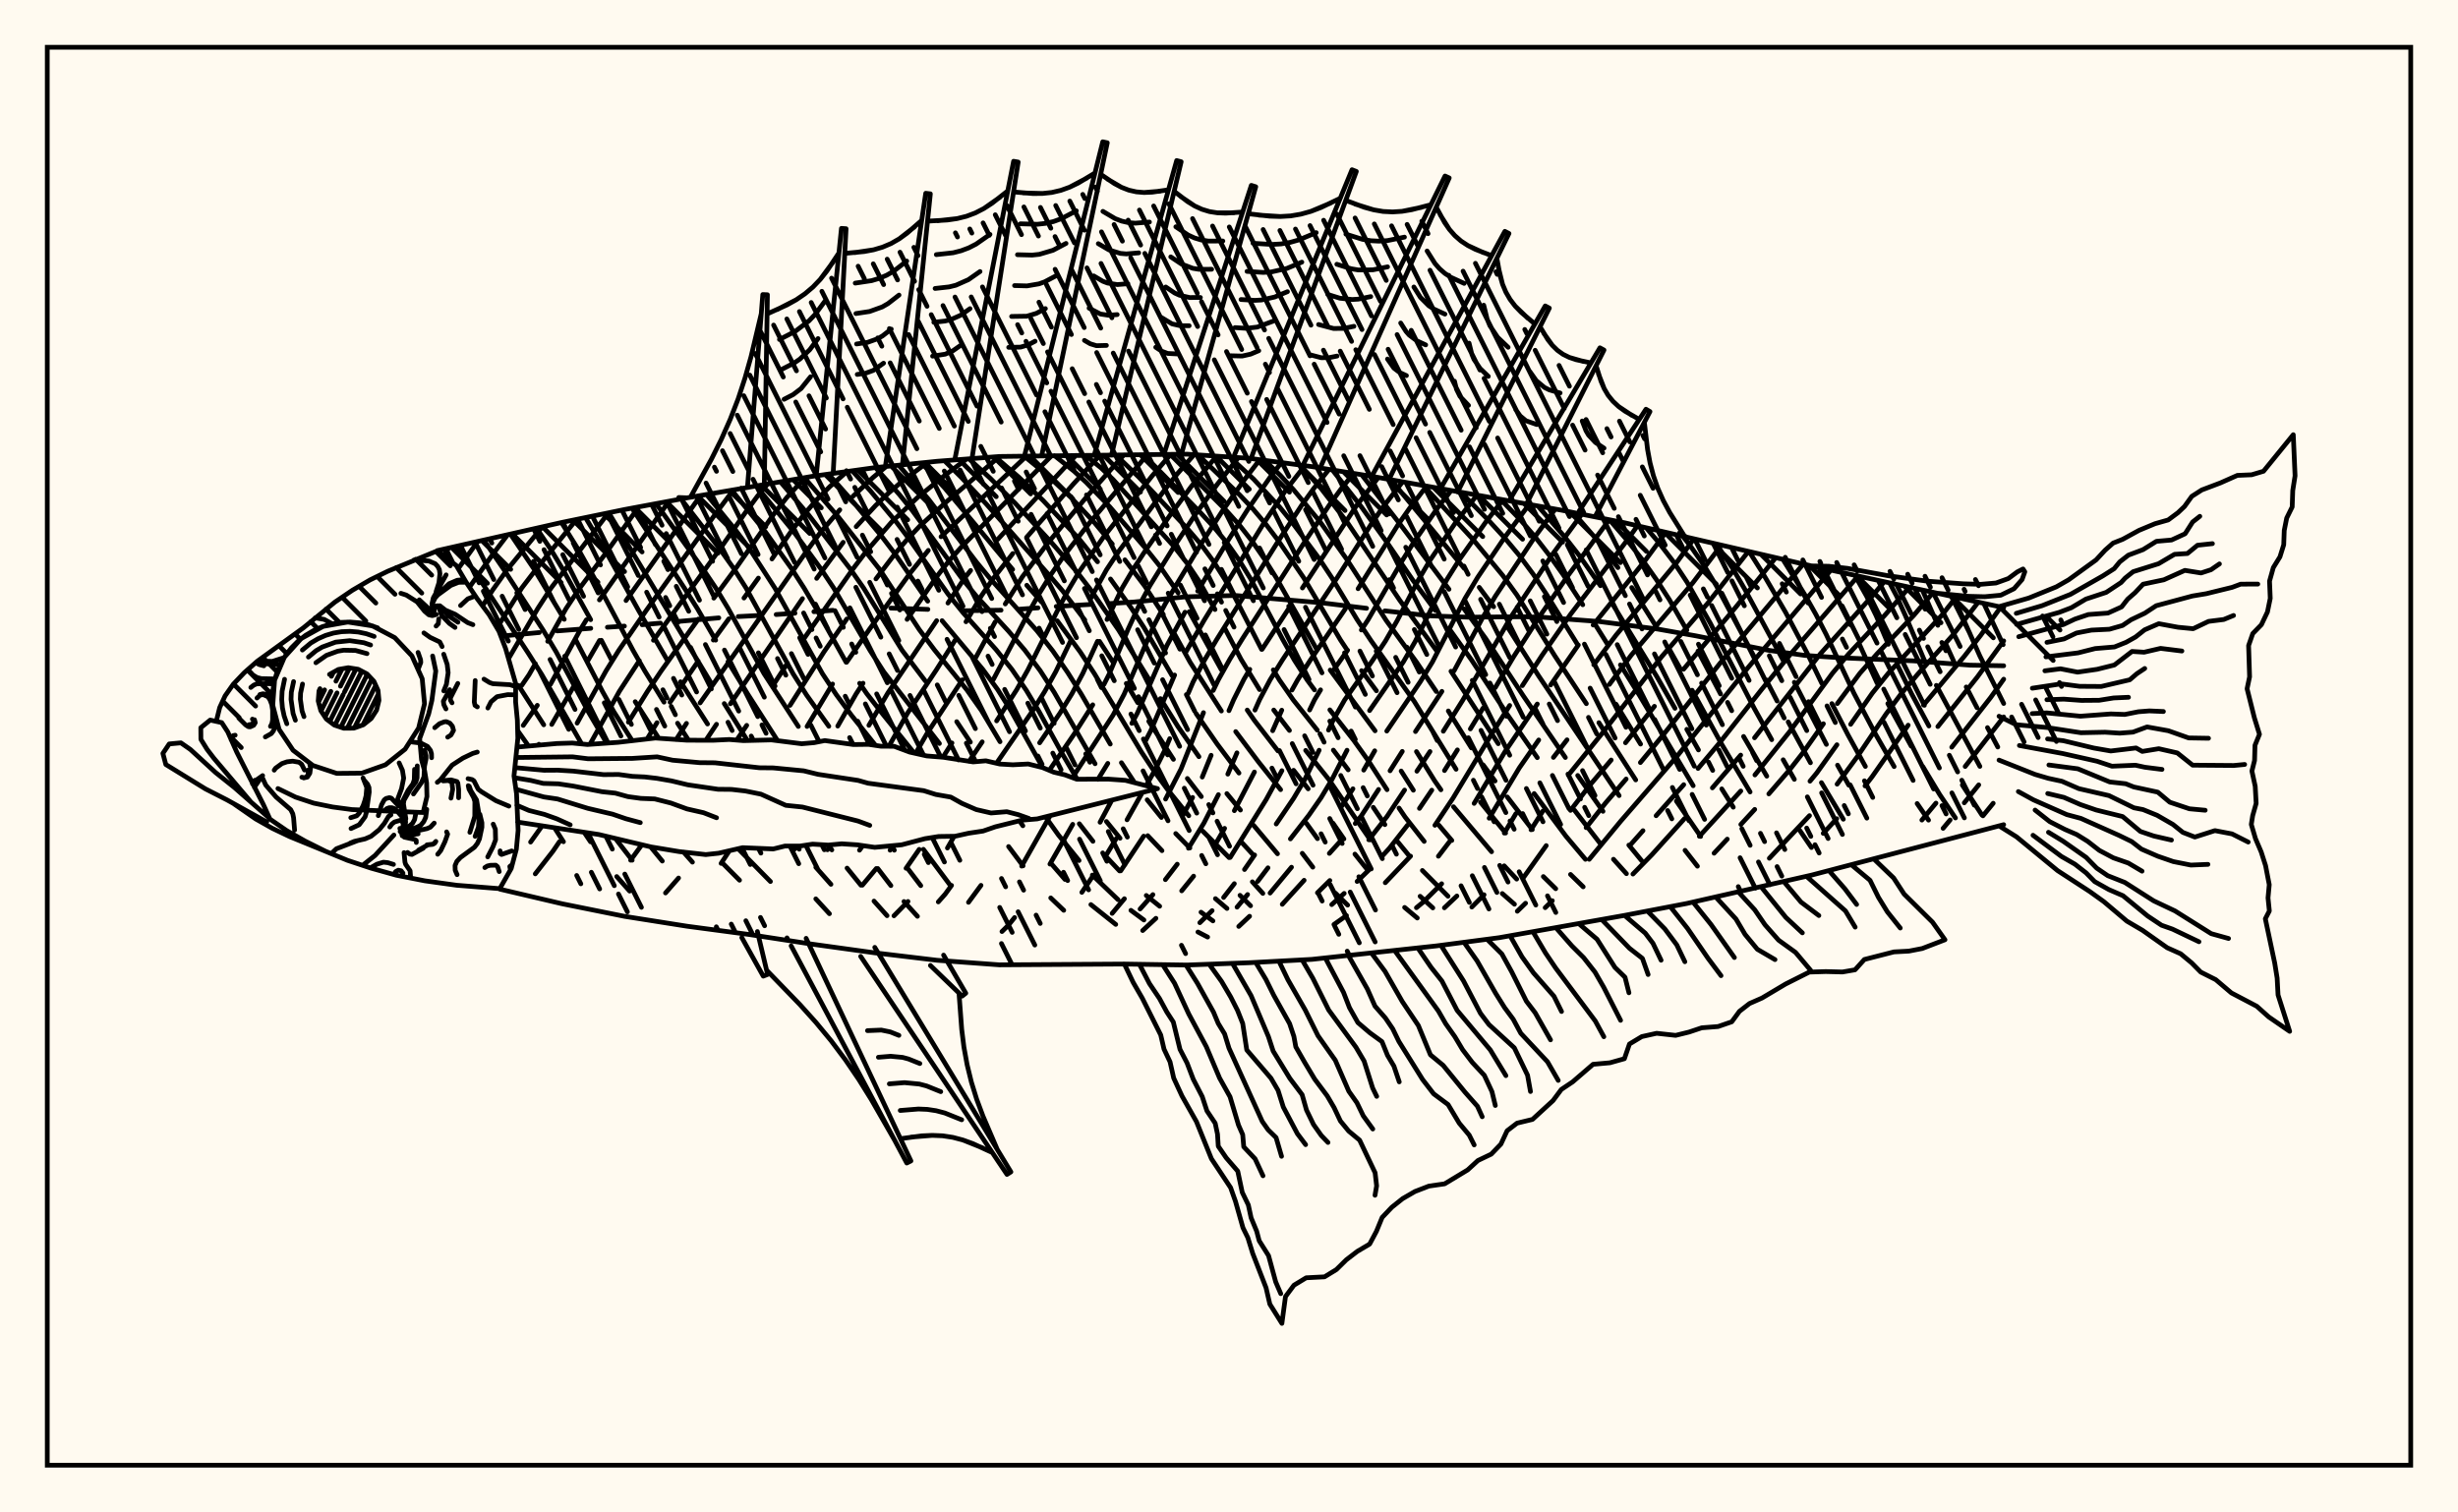 <svg xmlns="http://www.w3.org/2000/svg" width="520" height="320"><rect x="0" y="0" width="520" height="320" fill="floralwhite"/><rect x="10" y="10" width="500" height="300" stroke="black" stroke-width="1" fill="none"/><path stroke="black" stroke-width="1" fill="none" stroke-linecap="round" stroke-linejoin="round" d="
M 92.48 116.5 118.93 110.52 132.14 107.8 145.36 105.33 171.79 100.79 185.01 98.95 198.23 97.6 211.44 96.58 251.09 96.09 264.31 96.97 277.52 98.72 290.74 100.87 330.39 107.95 343.61 110.59 383.25 119.74 423.89 128.56 
M 423.89 174.48 383.25 185.15 356.82 191.16 343.61 193.69 317.17 198.39 303.96 200.12 277.52 202.98 264.31 203.69 251.09 204.18 237.87 203.97 211.44 204.14 198.23 203.17 185.01 201.59 171.79 199.76 158.58 197.73 145.36 195.97 132.14 193.88 118.93 191.22 105.73 188.12 
M 423.89 140.86 416.72 140.73 404.79 139.82 389.39 139.17 381.84 138.67 374.09 137.58 358.71 134.52 350.7 133.1 338.32 131.5 326.2 130.59 322.27 130.49 310.42 130.58 302.61 130.3 292.97 129.24 
M 289.1 128.7 279.48 127.53 261.37 125.99 250.89 126.27 239.98 127.36 234.54 127.72 
M 230.91 127.87 223.45 128.31 
M 219.6 128.61 215.7 128.89 
M 211.78 129.1 203.99 129.22 
M 196.3 128.93 188.45 128.66 
M 176.21 129.13 172.18 129.42 
M 168.18 129.74 164.2 130.02 
M 160.21 130.24 156.18 130.45 
M 152.07 130.73 143.77 131.46 
M 139.72 131.84 135.83 132.18 
M 132.1 132.47 128.5 132.71 
M 124.98 132.94 117.87 133.49 
M 114.09 133.83 106.02 134.59 
M 117.3 175.12 119.2 178.09 
M 109.51 154.58 111.6 157.54 
M 123.57 176.08 124.93 178.11 
M 130.47 185.46 133.2 188.53 
M 109.68 145.02 115.03 153.35 
M 130.18 177.39 133.74 182 
M 96.6 115.58 100.75 121.44 111.72 138.14 114.59 142.68 123.06 157.4 
M 137.63 179.16 140.11 182.18 
M 102.36 114.29 106.68 120.62 114.92 133.35 117.67 137.95 124.56 150.77 128.35 157.23 
M 144.59 180.26 146.49 182.41 
M 107.99 113.01 112.92 120.3 119.37 131.03 
M 121.86 135.52 127.47 146.32 129.87 150.6 133.74 156.69 
M 152.91 182.67 156.45 186.23 
M 113.51 111.75 116.65 116.44 119.03 120.39 124.96 131.11 
M 127.22 135.47 129.45 139.77 
M 134.38 148.46 139.36 156.2 
M 156.18 179.59 162.99 186.51 
M 118.78 110.55 122.57 116.63 127.14 124.84 133.93 137.62 136.41 141.96 140.48 148.56 
M 143.34 153.01 145.67 156.61 
M 172.59 190.18 175.47 193.32 
M 123.86 109.5 128.27 116.87 135.08 129.13 141.26 139.84 
M 143.97 144.25 149.68 153.18 
M 168.47 179.01 169.08 179.67 
M 172.59 183.49 175.79 187.1 
M 128.78 108.49 150.36 144.38 
M 153.22 148.86 158.12 156.68 
M 175.09 178.79 175.98 179.82 
M 179.2 183.67 182.13 187.29 
M 184.9 190.65 187.66 193.74 
M 133.7 107.51 144.92 124.63 147.55 128.79 151.4 135.44 
M 154.01 140 158.17 146.83 164.49 156.69 
M 185.69 183.75 188.47 187.37 
M 191.24 190.74 194.09 193.87 
M 138.8 106.56 148.68 120.33 151.41 124.38 154.01 128.68 161.62 142.5 168.89 153.7 
M 188.52 178.94 189.2 179.88 
M 192.01 183.73 194.79 187.38 
M 144.08 105.57 152.29 116.16 155.12 120.14 157.79 124.34 167.8 142.58 170.62 147.03 175.34 153.66 
M 195.35 179.7 201.07 187.36 
M 149.49 104.64 155.64 112.19 158.57 116.12 163.96 124.47 173.99 142.53 176.89 146.93 180.11 151.31 185.24 157.72 
M 154.82 103.74 161.76 112.31 167.46 120.31 170.13 124.46 172.68 128.8 179 140.12 
M 181.86 144.57 183.37 146.76 186.76 151.1 193.41 159.34 
M 160 102.86 167.9 112.49 173.63 120.3 176.36 124.39 184.11 137.7 186.99 142.17 198.74 157.31 
M 213.37 179.11 216.43 183.2 
M 222.29 189.98 225.04 192.6 
M 165.11 101.96 171.14 109.04 179.85 120.34 182.68 124.38 190.83 137.57 195.75 144.07 
M 202.4 152.69 205.28 157.02 
M 215.67 173.67 216.39 174.71 
M 222.41 182.74 225.3 186.07 
M 230.78 191.39 236.04 195.58 
M 170.17 101.07 177.41 109.45 186.14 120.53 194.48 133.21 197.67 137.48 204.56 145.98 207.64 150.34 211.56 156.93 
M 221.17 172.82 223.91 176.66 228.28 182.07 
M 231.09 185.15 236.53 190.35 
M 239.25 192.61 242 194.65 
M 175.27 100.3 180.78 106.53 186.51 113.46 189.33 117.17 196.26 127.19 
M 199.3 131.32 207.88 141.58 211.06 145.9 213.86 150.34 220.08 161.5 
M 228.33 174.29 231.22 178 
M 234.05 181.3 236.85 184.27 
M 242.5 189.46 245.33 191.74 
M 253.43 197.19 255.48 198.26 
M 180.29 99.61 184.13 103.85 189.73 110.59 192.44 114.19 200.57 125.7 203.72 129.61 210.71 137.43 214.06 141.61 217.12 146.06 219.85 150.61 224.73 159.48 227.89 164.87 
M 234.07 173.81 236.95 177.35 
M 254.08 193 256.6 194.84 
M 185.21 98.93 190.26 104.63 193 108.01 203.46 122.33 206.47 126.03 213.32 133.49 216.78 137.53 220.05 141.89 223.01 146.46 231.67 161.59 
M 242.81 176.81 245.82 179.98 
M 257.13 190.13 259.57 192.21 
M 190.11 98.43 196.4 105.59 206.64 119.01 209.49 122.44 219.38 133.46 222.73 137.73 225.87 142.28 228.75 146.86 234.88 157.43 
M 237.24 161.37 239.83 165.29 
M 242.69 169.22 245.7 172.96 
M 248.73 176.36 251.72 179.41 
M 262.33 189.43 264.56 191.64 
M 194.93 97.94 199.87 103.26 214.23 120.49 
M 217.22 123.83 220.39 127.41 
M 223.67 131.35 228.52 137.93 231.54 142.55 241.46 159.08 244.09 163.05 247 167.05 251.49 172.59 
M 254.44 175.84 260.02 181.45 
M 264.94 186.57 267.16 189.02 
M 199.81 97.48 203.33 100.96 208.68 106.67 221.81 121.53 224.82 125.04 229.5 131.19 
M 232.6 135.69 235.57 140.25 
M 238.27 144.61 240.7 148.68 
M 243.03 152.61 248.25 160.66 
M 251.19 164.71 254.14 168.54 
M 262.57 178.1 265.16 180.91 
M 205 97.08 209.5 101.2 214.75 106.46 222.34 114.67 227.79 120.95 230.65 124.66 236.62 133.26 243.16 143.88 
M 245.5 147.81 249.25 153.8 253.64 160.1 
M 259.55 167.91 262.42 171.39 
M 265.22 174.63 270.26 180.64 
M 210.53 96.65 215.54 100.96 220.69 105.91 228.27 114.01 232.19 118.86 
M 234.93 122.5 239.24 128.52 242.01 132.77 247.94 142.92 
M 253.04 150.97 257.48 157.39 262.11 163.56 
M 275.5 180.54 277.73 183.47 
M 282.51 188.96 285.1 191.5 
M 216.66 96.5 221.43 100.4 226.53 105.22 231.52 110.55 235.31 115.11 
M 237.98 118.45 242.16 123.98 246.11 130.03 
M 248.45 134.09 251.77 140.11 258.39 150.43 
M 261.42 154.79 266.23 161.19 270.92 167.07 
M 276.36 174.17 278.72 177.44 
M 223.07 96.39 227.22 99.7 229.78 102.05 234.76 107.22 242.5 116.18 245.28 119.67 249.24 125.43 
M 251.58 129.42 258.36 141.67 
M 263.86 150.23 265.38 152.43 270.36 158.88 
M 273.67 162.98 276.75 166.9 
M 281.99 174.15 284.31 177.5 
M 286.64 180.71 289.09 183.78 
M 297.15 191.99 299.83 194.23 
M 229.67 96.34 232.97 99.03 235.47 101.44 248.37 115.63 251.11 119.14 253.67 122.96 257.04 128.96 
M 259.19 133.1 262.54 139.48 266.46 145.9 
M 269.47 150.23 272.79 154.55 
M 276.22 158.77 281.1 164.89 289.89 177.7 
M 300.43 189.63 303.12 192.09 
M 236.11 96.3 240.9 100.93 251.28 111.94 254.04 115.14 256.67 118.71 259.12 122.58 261.38 126.64 266.9 137.4 
M 269.37 141.73 270.66 143.87 273.61 148.11 278.68 154.48 
M 282.08 158.71 285.22 162.88 
M 290.52 170.81 292.98 174.47 
M 295.52 177.9 298.18 181.14 
M 300.91 184.17 306.33 189.62 
M 241.96 96.23 254.05 108.56 256.81 111.53 259.51 114.79 262.09 118.44 264.53 122.4 271.37 135.31 273.84 139.68 276.55 143.88 278.09 145.97 
M 281.34 150.19 286.4 156.65 289.45 160.92 293.43 167.08 
M 295.97 170.97 297.25 172.86 301.29 178.02 
M 247.57 96.14 259.53 108.13 262.26 111.16 264.93 114.56 267.53 118.32 270.05 122.33 278.61 137.48 
M 281.41 141.77 290.9 154.62 
M 296.42 163.13 299 167.19 
M 304.4 174.59 307.14 177.82 
M 317.81 189.05 320.39 191.31 
M 253.46 96.25 262.31 104.76 265.03 107.63 267.75 110.85 270.45 114.41 275.82 122.27 283.56 135.36 285.02 137.56 
M 288.05 141.9 291.19 146.16 
M 299.66 159.02 303.51 165.21 304.83 167.1 
M 307.5 170.69 315.55 180.21 
M 318.22 183.19 320.86 186 
M 260.15 96.69 265.2 101.36 270.63 107.18 273.41 110.6 279.05 118.15 281.76 122.24 287.08 131.06 290.05 135.55 299.2 148.41 308.04 162.76 
M 313.21 169.73 318.52 176.25 
M 326.5 185.46 329.12 188.03 
M 267.57 97.4 270.89 100.61 273.63 103.58 279.3 110.45 284.84 118.23 293.26 131.28 299.65 140.06 303.85 146.31 
M 306.4 150.42 311.28 158.24 
M 313.76 161.82 316.28 165.24 
M 318.87 168.62 324.17 175.52 
M 332.25 185.01 334.93 187.63 
M 275.01 98.38 279.51 103.39 285.05 110.56 296.13 127.01 304.06 137.87 
M 306.96 142.02 316.96 157.35 
M 324.56 167.9 331.29 176.93 335.4 181.81 
M 281.86 99.42 287.93 107.14 293.35 114.66 298.92 122.78 303.64 129.15 
M 306.84 133.4 311.31 139.63 318.94 151.26 325.22 160.3 
M 333.1 171.44 338.6 178.55 
M 341.34 181.8 344.08 184.85 
M 288.06 100.43 296.28 111.02 306.54 124.68 
M 309.73 128.82 314.28 135.06 322.17 147.09 331.16 160.27 
M 333.77 164.07 339.12 171.66 
M 344.59 178.8 347.32 182.13 
M 294.27 101.52 309.78 120.27 
M 312.94 124.27 315.99 128.37 
M 318.84 132.53 325.46 142.93 342.53 168.33 
M 301.2 102.8 311.63 114.14 317.95 121.8 320.91 125.89 328.87 138.67 335.6 148.88 
M 338.25 152.9 346.04 165.01 
M 356.48 179.91 359.1 183.27 
M 309.12 104.23 315.05 110.24 318.27 113.75 321.41 117.51 324.39 121.53 327.15 125.73 333.79 136.45 
M 341.86 148.98 347.07 157.43 
M 354.65 169.49 359.79 176.97 
M 317.53 105.73 321.61 109.95 324.72 113.54 327.72 117.42 330.66 121.54 334.84 127.95 
M 337.52 132.22 340.16 136.44 
M 342.81 140.67 346.83 147.11 358.2 166.24 
M 325.38 107.09 331.03 113.61 334.14 117.59 338.58 123.92 
M 341.36 128.17 350.5 143.14 354.35 149.86 
M 356.85 154.31 359.32 158.67 
M 364.25 166.91 366.68 170.78 
M 332.83 108.44 337.55 113.88 342.28 120.09 
M 345.2 124.31 350.5 132.77 
M 353 137.08 355.48 141.51 
M 357.97 146.04 364.12 157.27 370.24 167.56 
M 340.49 109.97 344.21 114.29 347.46 118.45 350.44 122.67 353.18 126.9 356.86 133.34 
M 359.22 137.75 363.99 146.83 
M 368.86 155.82 373.77 164.22 
M 380.78 175.74 383.22 179.32 
M 348.27 111.68 350.89 114.75 354.09 118.93 356.92 123.2 361.83 131.87 371.14 149.91 374.81 156.5 
M 377.24 160.75 379.6 164.89 
M 355.98 113.46 357.44 115.27 360.42 119.53 363.07 123.88 371.3 139.32 
M 373.61 143.82 375.95 148.32 
M 378.3 152.74 383.01 161.38 
M 385.33 165.59 389.96 173.33 
M 363.15 115.14 366.53 120.23 369.09 124.62 377.38 139.97 
M 379.6 144.36 386.38 157.5 
M 388.74 161.89 391.12 166.12 
M 370.08 116.76 372.69 120.89 377.78 129.61 382.32 138.2 385.41 144.58 
M 387.54 148.87 390.95 155.48 394.63 162.16 
M 377.19 118.37 381.74 125.71 384.16 130 386.33 134.21 392.21 146.68 396.9 155.55 400.71 162.19 
M 405.58 170.01 407.99 173.52 
M 384.73 120.05 388.32 125.98 391.53 132.24 
M 393.37 136.33 397.12 144.55 
M 399.38 148.86 404.32 157.86 
M 406.78 162.18 410.34 168.09 413.68 173.06 
M 392.39 121.71 394.86 126.09 396.9 130.25 399.48 136.32 
M 401.26 140.41 404.42 146.82 408.07 153.6 
M 415.14 166.09 419.31 172.47 
M 399.75 123.32 401.23 126.13 403.1 130.26 407.5 140.62 
M 409.64 145.01 418.85 162.15 
M 406.69 124.84 409.97 132.3 
M 411.78 136.54 413.77 140.91 
M 415.96 145.35 418.24 149.73 
M 420.46 153.95 422.64 158.05 
M 413.26 126.27 418.85 138.8 423.89 148.84 
M 419.67 127.65 423.78 136.39 
M 94.98 115.94 93.77 117.55 
M 101.06 114.58 96.93 120.32 
M 107.39 113.15 104.37 117.11 99.31 124.23 
M 114.72 111.48 107.27 120.56 104.2 124.87 102.08 128.19 
M 121.98 109.89 113.53 120.29 110.38 124.41 105.13 132.85 
M 128.73 108.5 116.6 124.38 113.77 128.74 107.61 139.31 
M 135.12 107.25 128.28 116.88 122.51 124.61 119.73 128.79 115.87 135.69 
M 113.26 140.41 111.91 142.77 110.38 145.01 
M 141.52 106.05 126.81 126.93 
M 124.06 131.13 122.73 133.29 116.45 144.79 
M 113.67 149.23 110.69 153.48 
M 148.21 104.85 132.44 127.06 
M 126.84 135.5 124.27 139.94 
M 121.81 144.46 116.72 153.27 
M 114.01 157.47 113.91 157.61 
M 155.13 103.69 151.54 108.48 136.75 129.11 130.9 137.61 128.2 141.96 122.09 153 
M 162.35 102.45 160.22 105.01 157.68 108.46 152.31 116.16 138.24 135.47 
M 135.26 139.78 131.04 146.25 124.8 157.49 
M 114.7 174.72 112.25 178.16 
M 170.58 101 169.15 102.33 166.4 105.32 163.78 108.66 155.74 120.14 151.01 126.55 
M 147.74 130.98 139.84 142 136.95 146.32 132.94 152.79 
M 118.34 178.1 116.97 180.11 113.24 184.89 
M 179.2 99.76 175.55 102.96 172.72 105.8 169.99 108.97 167.34 112.48 163.31 118.26 
M 160.44 122.31 157.39 126.53 
M 154.18 130.93 150.91 135.42 
M 147.71 139.87 141.75 148.58 
M 138.99 152.9 136.93 156.3 
M 187.48 98.7 184.64 101.07 180.45 105 
M 177.66 107.87 173.53 112.7 170.83 116.36 148.11 148.72 
M 145.23 153.05 143.05 156.47 
M 196.23 97.81 190.79 101.89 187.99 104.31 185.24 106.95 181.13 111.42 
M 178.38 114.74 172.77 122.37 
M 169.77 126.65 154.52 148.9 
M 151.58 153.24 149.34 156.61 
M 135.78 178.74 133.41 182 
M 204.49 97.12 199.87 100.58 194.13 105.24 188.63 110.45 183.24 116.7 180.46 120.35 169.68 135.69 
M 166.61 140.29 163.7 144.76 
M 157.97 153.47 155.85 156.59 
M 211.45 96.58 200.27 106.13 194.57 111.32 191.92 114.12 189.34 117.17 185.31 122.48 
M 179.14 130.96 174.31 137.93 167.13 149.24 
M 143.55 185.77 140.79 188.93 
M 217.16 96.49 199.08 113.56 
M 196.39 116.45 192.64 121.13 183.94 133.13 179.1 140.12 
M 176.13 144.72 170.74 153.7 
M 154.26 180.07 152.55 182.67 
M 222.49 96.4 203.51 115.6 200.77 118.66 198.29 121.84 191.9 131.05 
M 182.58 144.55 181.11 146.82 177.23 153.62 
M 227.61 96.35 211.08 114.11 
M 205.34 120.69 204.02 122.36 200.54 127.59 
M 198.15 131.32 187.84 146.6 183.82 153.46 
M 168.57 179.01 168.14 179.63 
M 232.69 96.32 227.11 102.37 217.18 113.68 
M 214.26 117.12 210.09 122.43 207.63 126.04 204.36 131.55 
M 202.07 135.44 198.05 141.79 191.99 150.89 188.06 157.87 
M 175.82 178.74 175.05 179.79 
M 237.73 96.29 230.17 104.79 221.79 114.74 216.27 122.06 212.67 127.78 
M 210.53 131.59 206.21 139.52 
M 203.59 143.83 196.11 155.2 193.69 159.4 
M 182.54 178.91 181.83 179.88 
M 242.7 96.22 230.47 110.65 225.03 117.66 222.4 121.46 219.93 125.45 217.68 129.49 210.16 143.74 
M 201.39 157.19 199.48 160.21 
M 188.99 178.9 188.3 179.88 
M 185.39 183.75 182.43 187.29 
M 247.66 96.14 243.74 100.69 233.5 113.56 228.35 120.9 225.94 124.95 223.71 129.19 217.45 141.74 215.06 145.97 210.84 152.52 
M 207.79 156.96 205.02 161.09 
M 194.46 179.71 191.68 183.71 
M 252.62 96.19 249.03 100.29 246.69 103.25 236.63 116.71 234.08 120.56 230.65 126.78 
M 226.49 135.62 223.35 142.11 221.01 146.31 218.37 150.52 210.9 161.36 
M 201.86 176.93 200.43 179.42 
M 192.09 190.73 189.12 193.76 
M 257.37 96.51 252.08 102.85 247.48 109.08 242.52 116.18 239.92 120.14 237.44 124.34 234.19 131.07 
M 232.18 135.68 229.08 142.46 226.79 146.74 224.23 150.9 219.94 157.16 
M 201.3 187.33 199.95 189.19 198.5 190.82 
M 261.99 96.82 257.58 102.39 253.03 108.63 248.39 115.62 243.28 123.88 240.84 128.39 238.66 133.11 234.67 142.59 233.55 144.8 
M 231.18 149.12 227.22 155.34 221.98 162.99 
M 207.53 187.32 204.89 190.91 
M 266.51 97.26 263.13 101.66 258.53 108.22 254.06 115.14 249.09 123.36 246.47 127.83 244.02 132.52 237.81 146.89 235.48 151.28 226.88 164.53 
M 222.17 172.57 216.14 183.25 
M 271.09 97.87 268.77 100.86 264.01 107.72 259.52 114.79 253.38 125.06 
M 250.69 129.53 246.87 136.55 240.63 150.84 239.45 153.04 
M 234.36 161.51 232.28 164.89 
M 226.94 174.41 222.12 182.82 
M 214.64 194.13 213.34 195.74 211.97 197.09 
M 276.04 98.52 272.02 103.7 267.25 110.87 254.74 131.23 250.78 138.12 
M 248.49 142.82 243.41 154.68 242.26 156.89 
M 235.22 169.29 232.72 173.97 
M 281.16 99.31 277.89 103.4 275.36 106.92 270.47 114.41 257.4 135.31 254.76 139.77 252.39 144.31 251.37 146.69 
M 247.46 156.28 246.47 158.63 244.26 163.05 242.47 166.25 
M 241.67 167.66 238.43 173.45 
M 236.11 177.47 233.75 181.37 
M 231.34 185.14 228.87 188.8 
M 286.37 100.16 283.67 103.5 281.24 106.84 276.25 114.28 262.82 135.18 260.17 139.49 257.75 143.82 256.66 146.09 
M 254.6 150.78 249.85 162.7 246.58 169.07 
M 241.95 176.91 237.09 184.25 
M 291.59 101.03 286.91 107.08 275.53 124.4 
M 272.66 128.72 266.99 137.39 
M 264.4 141.62 263.16 143.72 260.98 148.06 259.99 150.36 
M 256.22 159.8 254.34 164.41 
M 252.3 168.72 250.13 172.71 
M 237.87 190.15 235.28 193.25 
M 296.7 101.97 292.5 107.4 290.14 110.81 282.86 122.27 271.29 139.65 268.7 143.83 266.47 148.04 265.49 150.24 
M 261.68 159.28 259.75 163.79 
M 257.76 168.13 254.7 174.13 251.42 179.46 
M 249.05 182.84 246.54 186.11 
M 243.9 189.28 241.19 192.32 
M 301.76 102.9 298.21 107.53 295.76 111.02 287.31 124.56 
M 284.63 128.79 277.21 139.66 274.49 143.9 273.32 146 
M 271.16 150.26 269.24 154.6 
M 265.38 163.34 261.13 171.52 
M 259.07 175.26 257.02 178.8 
M 252.51 185.37 249.99 188.48 
M 244.54 194.29 241.74 196.88 
M 306.96 103.84 304.21 107.35 299.09 114.73 296.63 118.65 289.41 131.14 288 133.29 
M 285.09 137.57 282.11 141.78 
M 279.37 145.96 278.09 148.06 277.05 150.22 
M 271.19 163.06 267.87 169.16 260.25 181.42 
M 312.4 104.82 307.87 110.67 302.5 118.58 300.03 122.77 295.56 131.35 293.09 135.64 290.28 139.87 284.46 148.1 282.06 152.33 281.05 154.47 
M 279.07 158.73 276.01 164.96 273.67 168.91 269.99 174.34 
M 265.42 180.89 263.28 183.97 
M 261.13 186.96 258.86 189.88 
M 256.43 192.67 253.83 195.22 
M 317.92 105.8 314.45 110.28 308.83 118.26 306.13 122.56 303.72 126.96 299.37 135.76 296.89 140.03 289.74 150.34 
M 284.97 158.73 281.8 164.89 279.46 168.8 276.9 172.47 272.99 177.49 
M 268.24 183.61 266.07 186.48 
M 263.93 189.26 261.7 191.93 
M 323.47 106.76 318.29 113.74 312.61 122.15 309.93 126.62 303.04 140.05 300.47 144.24 293.38 154.68 
M 290.83 158.85 288.5 162.94 
M 286.22 166.89 283.8 170.63 
M 273.22 183.48 268.69 188.95 
M 264.35 193.86 262.06 196.01 
M 329.02 107.71 324.74 113.54 316.33 126.17 313.63 130.73 307.59 141.98 
M 305.04 146.28 299.45 154.78 
M 296.66 158.98 294.07 163.08 
M 291.64 167.03 288.02 172.57 286.71 174.24 
M 284.01 177.49 281.23 180.56 
M 275.89 186.25 271.27 191.33 
M 334.63 108.8 328.33 117.42 319.8 130.29 309.45 148.14 305.34 154.71 
M 302.52 159.01 299.75 163.17 
M 297.14 167.16 293.43 172.75 289.57 177.68 
M 281.33 186.3 278.71 188.89 
M 340.45 109.96 331.87 121.57 325.95 130.06 320.23 138.92 316.34 145.47 
M 313.74 149.82 311.06 154.22 
M 308.32 158.66 305.59 163.03 
M 302.9 167.18 300.29 171.04 
M 297.75 174.6 293.92 179.48 292.58 180.95 
M 289.86 183.81 287.1 186.5 
M 284.37 189.02 281.73 191.39 
M 346.41 111.24 344.23 114.3 332.2 130.05 326.19 138.71 322.06 145.07 
M 319.38 149.26 315.36 155.64 307.41 168.84 303.56 174.61 
M 298.41 181.14 293.06 186.76 
M 284.86 193.71 282.2 195.6 
M 352.41 112.63 348.1 118.5 337.04 132.24 
M 333.9 136.47 328.04 144.93 
M 325.22 148.95 318.36 159.08 311.86 169.98 
M 306.85 177.82 304.3 181.16 
M 358.34 114.01 354.72 118.99 341.87 134.39 337.17 140.65 
M 325.52 156.56 321.41 162.48 315.04 173.12 
M 304.99 186.98 301.02 190.92 299.65 192.05 
M 364.13 115.37 358.11 123.32 345.08 138.63 340.47 144.81 
M 331.51 156.53 328.63 160.25 
M 320.69 172.15 318.24 176.26 
M 308.21 189.57 305.57 192.07 
M 369.85 116.71 361.2 127.72 351.47 139.01 339.16 154.89 331.78 164.01 
M 326.39 171.61 323.89 175.55 
M 313.96 189.31 311.37 191.91 
M 375.64 118.02 367.2 128.48 356.17 141.59 
M 350 149.44 343.88 157.15 
M 340.85 160.8 336.4 166.05 332.25 171.46 
M 327.11 178.91 322.16 185.87 
M 381.49 119.34 363.81 140.42 351.59 155.82 347.03 161.34 
M 344.02 164.82 339.65 169.91 335.55 175.11 
M 322.74 191.1 320.99 192.8 
M 387.33 120.62 369.82 141.23 354.66 160.15 342.92 173.68 336.21 181.81 
M 328.4 190.57 326.89 192.04 
M 393.1 121.86 379.12 138.01 372.7 145.85 363.74 157.22 359.23 162.59 
M 356.2 166.02 350.36 172.59 
M 347.58 175.75 344.85 178.83 
M 398.63 123.07 396.09 126.1 385.13 138.3 371.18 156.1 
M 368.25 159.76 362.26 166.69 
M 356.36 173.2 349.48 180.82 345.45 184.93 
M 403.93 124.24 398.67 130.25 391.08 138.37 387.63 142.49 378.57 154.85 371.26 163.96 
M 368.27 167.36 359.5 176.94 
M 408.97 125.35 404.82 130.25 397.09 138.34 393.46 142.46 388.7 148.86 
M 385.75 153.13 381.47 159.2 378.61 162.86 374.2 167.97 
M 371.22 171.25 368.28 174.44 
M 365.41 177.54 362.62 180.52 
M 413.78 126.39 410.78 130.19 399.49 142.44 396.1 146.65 391.51 153.25 
M 388.61 157.57 384.35 163.53 382.91 165.28 
M 418.51 127.4 413.11 134.4 405.73 142.62 402.25 146.72 399.02 151.04 393 159.98 388.65 165.91 
M 382.81 172.57 374.31 181.59 
M 423.28 128.43 419.07 134.35 415.62 138.78 406.93 149.17 
M 403.68 153.43 396.05 164.34 394.55 166.28 
M 388.57 173.22 385.71 176.32 
M 423.89 135.59 418.32 143.23 409.96 153.72 
M 423.89 143.7 421.13 147.58 412.9 158.09 
M 423.89 151.69 415.74 162.17 
M 409.56 169.92 406.58 173.51 
M 418.61 166.06 415.55 169.86 
M 412.56 173.48 411.07 175.26 
M 421.67 169.95 419.5 172.61 
M 143.59 105.26 145.37 105.33 
M 158.15 102.79 161.37 62.32 162.35 62.36 161.69 102.57 
M 172.71 100.28 178.01 48.32 178.99 48.39 176.26 100.17 
M 187.36 98.31 195.84 40.89 196.82 41.01 190.91 98.35 
M 202.07 96.86 214.43 34.12 215.4 34.29 205.63 97.03 
M 216.83 96.07 233.29 30 234.25 30.21 220.37 96.44 
M 231.61 95.87 248.93 33.97 249.88 34.22 235.14 96.31 
M 246.39 95.62 264.72 39.22 265.66 39.51 249.93 96.11 
M 261.17 96.23 286.02 35.91 286.94 36.27 264.66 97.02 
M 275.87 97.96 305.7 37.24 306.59 37.65 279.28 99 
M 290.46 100.3 318.36 48.95 319.23 49.4 293.85 101.45 
M 305 102.94 326.9 64.73 327.77 65.19 308.37 104.1 
M 319.54 105.5 338.47 73.59 339.33 74.06 322.92 106.66 
M 334.09 108.1 348.21 86.58 349.06 87.08 337.42 109.36 
M 355.32 112.72 356.82 113.66 
M 146.06 105.21 150.51 97.14 152.59 92.97 154.48 88.72 156.16 84.39 157.61 79.97 158.88 75.48 161.05 66.36 
M 162.29 66.42 166.48 64.52 168.45 63.42 170.29 62.16 171.98 60.73 173.52 59.12 174.92 57.35 177.48 53.51 
M 178.71 53.61 182.83 53.22 184.81 52.85 186.71 52.29 188.52 51.52 190.24 50.53 191.87 49.35 194.99 46.63 
M 196.22 46.79 200.44 46.55 202.48 46.25 204.45 45.76 206.34 45.05 208.14 44.12 209.87 43 213.2 40.39 
M 214.42 40.61 218.53 40.95 220.55 40.93 222.51 40.72 224.43 40.27 226.29 39.6 228.1 38.73 231.65 36.6 
M 232.86 36.88 235.76 38.84 237.25 39.63 238.8 40.23 240.39 40.59 242.03 40.73 243.73 40.66 247.19 40.16 
M 248.39 40.47 251.25 42.66 252.73 43.57 254.27 44.28 255.88 44.77 257.56 45.03 259.3 45.1 262.89 44.86 
M 264.07 45.22 268.61 45.74 270.84 45.81 273.05 45.68 275.21 45.31 277.33 44.72 279.42 43.92 283.54 41.95 
M 284.69 42.39 288.63 43.86 290.61 44.4 292.6 44.74 294.61 44.84 296.62 44.71 298.65 44.37 302.72 43.31 
M 303.84 43.83 305.61 47.07 306.63 48.54 307.78 49.85 309.08 50.99 310.54 51.95 312.13 52.76 315.57 54.09 
M 316.67 54.65 317.36 58.37 317.87 60.14 318.57 61.8 319.46 63.34 320.55 64.77 321.83 66.09 324.71 68.55 
M 325.8 69.13 327.46 71.86 328.41 73.07 329.47 74.11 330.66 74.96 332 75.62 333.45 76.11 336.57 76.78 
M 337.66 77.37 338.71 80.69 339.38 82.23 340.21 83.64 341.23 84.9 342.43 86.02 343.78 87 346.8 88.74 
M 347.87 89.36 348.55 95.11 349.07 97.92 349.79 100.66 350.72 103.32 351.88 105.91 353.23 108.42 356.3 113.33 
M 164.41 65.5 168.45 63.42 170.29 62.16 171.98 60.73 173.52 59.12 176.23 55.46 
M 164.9 71.83 168.23 70.11 171.14 67.89 172.41 66.56 174.65 63.54 
M 165.38 78.15 168.01 76.8 169.21 75.98 171.3 74 173.06 71.63 
M 165.87 84.48 167.79 83.49 169.47 82.21 171.48 79.71 
M 180.79 53.45 184.81 52.85 186.71 52.29 188.52 51.52 190.24 50.53 193.45 48.03 
M 180.93 59.9 184.39 59.38 186.02 58.9 187.58 58.23 189.06 57.38 191.82 55.23 
M 181.07 66.34 183.97 65.9 186.64 64.94 187.87 64.23 190.19 62.43 
M 181.21 72.78 183.54 72.43 185.7 71.66 186.69 71.08 188.55 69.63 
M 181.35 79.22 183.12 78.96 184.75 78.37 186.92 76.84 
M 198.35 46.71 202.48 46.25 204.45 45.76 206.34 45.05 208.14 44.12 211.55 41.73 
M 198.08 53.87 201.64 53.48 203.33 53.05 204.95 52.44 206.51 51.64 209.44 49.59 
M 197.82 61.03 200.8 60.7 202.21 60.35 204.87 59.17 207.33 57.45 
M 197.56 68.19 199.96 67.92 201.1 67.64 203.24 66.69 205.21 65.3 
M 197.29 75.35 199.98 74.93 201.6 74.21 203.1 73.16 
M 216.49 40.82 220.55 40.93 222.51 40.72 224.43 40.27 226.29 39.6 229.88 37.7 
M 215.87 47.35 219.46 47.45 221.19 47.26 222.88 46.87 224.53 46.27 227.7 44.6 
M 215.25 53.89 218.36 53.97 219.87 53.81 222.77 52.95 225.52 51.5 
M 214.63 60.42 217.27 60.49 219.79 60.06 221 59.63 223.34 58.39 
M 214.01 66.95 217.23 66.9 219.24 66.3 221.16 65.29 
M 213.39 73.49 215.91 73.44 217.48 72.98 218.98 72.19 
M 234.3 37.9 237.25 39.63 238.8 40.23 240.39 40.59 242.03 40.73 245.45 40.45 
M 233.32 44.72 235.93 46.26 237.3 46.78 238.7 47.1 240.16 47.22 243.17 46.98 
M 232.35 51.55 234.61 52.88 237.02 53.61 238.28 53.72 240.9 53.5 
M 231.37 58.37 233.29 59.5 234.3 59.89 236.4 60.21 238.62 60.03 
M 230.4 65.2 232.8 66.44 234.52 66.7 236.35 66.56 
M 229.42 72.02 230.65 72.74 231.96 73.14 234.07 73.08 
M 249.81 41.6 252.73 43.57 254.27 44.28 255.88 44.77 257.56 45.03 261.08 45.02 
M 248.75 47.98 251.33 49.71 252.69 50.34 254.11 50.77 255.59 51 258.7 50.99 
M 247.68 54.35 249.92 55.85 252.34 56.77 253.63 56.98 256.33 56.97 
M 246.62 60.72 248.52 62 249.52 62.46 251.66 62.95 253.95 62.94 
M 245.56 67.09 247.94 68.52 249.69 68.92 251.57 68.92 
M 244.5 73.47 245.71 74.28 247.03 74.78 249.19 74.89 
M 266.35 45.52 270.84 45.81 273.05 45.68 275.21 45.31 277.33 44.72 281.48 42.97 
M 265.08 51.47 269.05 51.72 270.99 51.61 272.9 51.29 274.78 50.76 278.45 49.22 
M 263.81 57.42 267.25 57.64 268.94 57.54 272.23 56.8 275.41 55.46 
M 262.54 63.37 265.46 63.55 266.89 63.47 269.67 62.84 272.37 61.71 
M 261.26 69.31 263.66 69.47 265.99 69.2 269.34 67.95 
M 259.99 75.26 262.78 75.33 264.57 74.93 266.3 74.2 
M 286.66 43.17 290.61 44.4 292.6 44.74 294.61 44.84 296.62 44.71 300.68 43.88 
M 284.73 49.54 288.23 50.63 289.98 50.93 291.75 51.02 293.53 50.9 297.12 50.17 
M 282.81 55.91 285.84 56.86 287.36 57.12 290.44 57.09 293.55 56.46 
M 280.88 62.29 283.45 63.09 286.05 63.37 287.36 63.29 289.99 62.75 
M 278.95 68.66 282.12 69.5 284.27 69.48 286.43 69.04 
M 277.03 75.03 279.5 75.68 281.18 75.67 282.87 75.33 
M 304.7 45.48 306.63 48.54 307.78 49.85 309.08 50.99 310.54 51.95 313.82 53.45 
M 301.91 53.1 303.56 55.73 304.55 56.86 305.67 57.84 306.93 58.67 309.75 59.96 
M 299.11 60.72 300.5 62.92 302.27 64.69 303.32 65.38 305.68 66.46 
M 296.32 68.34 297.44 70.11 298.11 70.88 299.71 72.09 301.61 72.97 
M 293.53 75.96 294.88 77.88 296.1 78.81 297.54 79.47 
M 316.98 56.53 317.87 60.14 318.57 61.8 319.46 63.34 320.55 64.77 323.23 67.34 
M 313.89 64.57 314.62 67.54 315.19 68.91 316.83 71.36 319.05 73.48 
M 310.79 72.6 311.37 74.94 311.82 76.02 313.11 77.95 314.86 79.63 
M 307.7 80.64 308.12 82.35 308.87 83.87 310.67 85.77 
M 326.61 70.53 328.41 73.07 329.47 74.11 330.66 74.96 332 75.62 334.99 76.48 
M 323.63 78.59 325 80.53 326.74 81.98 327.76 82.49 330.05 83.15 
M 320.64 86.64 321.6 88 322.81 89.01 325.11 89.82 
M 338.15 79.06 339.38 82.23 340.21 83.64 341.23 84.9 342.43 86.02 345.26 87.9 
M 334.72 89.07 335.52 91.13 336.06 92.05 337.5 93.6 339.34 94.82 
M 109.37 158.07 117.84 157.31 121.07 157.21 124.27 157.52 130.76 157.06 138.66 156.15 145.31 156.61 150.78 156.63 154.28 156.46 157.26 156.7 163.2 156.55 169.6 157.36 172.23 157.13 174.49 156.69 180.54 157.53 183.74 157.49 186.34 157.88 189.15 157.9 192.45 159.13 196.06 159.94 199.56 160.22 205.87 161.2 208.56 160.97 211.52 161.65 214.28 161.81 217.52 161.64 220.53 162.39 222.91 163.37 225.25 163.93 227.79 164.86 234.45 164.84 238.09 165.1 244.88 166.86 219.43 173.26 216.2 173.53 210.58 174.93 207.97 175.83 204.92 176.29 202.05 176.93 198.59 176.98 195.69 177.44 190.76 178.74 185.06 179.28 181.41 178.75 178.07 178.53 175.22 178.8 171.91 178.6 169.2 179.01 166.08 179 163.59 179.62 157.1 179.35 152.03 180.52 149.31 180.81 143.7 180.18 137.74 179.19 126.68 176.56 109.49 173.93 
M 109.16 160.27 121.13 160.13 124.43 160.54 133.77 160.46 139.02 160.13 142.29 160.84 148.02 161.36 151.24 161.39 160.64 162.44 163.59 162.47 170.03 163.09 173.06 163.83 181.51 165.11 183.64 165.71 195.42 167.29 197.97 168.09 201.15 168.65 203.5 169.97 206.54 171.29 209.66 172.01 212.99 171.74 215.41 172.36 217.66 173.16 
M 108.93 162.41 115.12 162.97 118.01 162.95 121.3 163.15 127.67 163.89 130.87 163.86 133.81 164.26 136.39 164.38 138.97 164.68 142.07 165.22 145.51 166.05 151.89 166.99 154.74 167.02 157.7 167.36 160.99 168.03 166.24 170.39 169.76 170.75 181.51 173.71 184 174.63 
M 108.79 164.54 112.26 165.11 114.93 165.75 118.14 165.84 121.25 166.31 127.36 167.51 130.18 167.81 132.84 168.55 135.57 168.92 138.52 169.04 141.92 169.9 145.33 171.15 148.84 171.95 151.59 173.02 
M 109.14 166.99 115.06 168.62 117.95 169.05 124.33 171.02 129.6 172.26 132.42 173.23 135.46 174.05 
M 109.33 170.37 111.89 171.47 115.19 172.31 117.78 173.24 120.63 174.52 
M 199.62 202.08 204.32 210.14 203.55 210.75 196.83 204.27 
M 185.06 200.44 213.86 247.95 213.03 248.48 182.08 202.35 
M 170.54 198.53 192.71 245.63 191.83 246.07 167.37 200.12 
M 160.23 197.09 162.39 206.17 161.47 206.53 156.93 198.37 
M 202.88 210.1 203.45 217.76 203.92 221.54 204.6 225.27 205.5 228.95 206.62 232.57 207.95 236.14 210.98 243.2 
M 209.93 243.86 205.8 241.96 203.71 241.2 201.58 240.64 199.43 240.31 197.23 240.22 195 240.32 190.49 240.92 
M 189.39 241.47 184.35 232.67 181.68 228.38 178.84 224.22 175.82 220.19 172.61 216.31 169.23 212.55 162.17 205.26 
M 207.88 242.87 203.71 241.2 201.58 240.64 199.43 240.31 197.23 240.22 192.76 240.58 
M 203.45 236.92 199.87 235.48 198.04 235 196.18 234.72 194.29 234.64 190.45 234.95 
M 199.02 230.97 196.02 229.76 194.49 229.36 191.36 229.06 188.14 229.32 
M 194.6 225.02 192.18 224.05 190.95 223.72 188.42 223.48 185.83 223.69 
M 190.17 219.06 188.34 218.33 186.45 217.94 183.52 218.06 
M 396.47 181.78 400.6 185.75 402.82 189.16 408.83 195.1 411.47 198.83 406.66 200.68 403.84 201.23 400.66 201.4 394.42 203 392.44 205.19 389.78 205.65 386.26 205.56 382.77 205.67 377.76 208.19 372.76 211.16 370.12 212.32 367.99 213.97 366.36 216.19 363.47 217.19 360.01 217.46 357.33 218.36 354.49 219.06 350.47 218.62 347.33 219.32 344.72 220.89 343.65 224 340.58 224.86 337.02 225.18 332.69 228.91 330.3 230.51 328.55 232.86 324.21 236.84 320.94 237.63 318.84 239.24 317.52 242.07 315.48 244.19 312.66 245.54 310.49 247.53 305.62 250.47 302.29 250.95 299.35 252.09 296.75 253.59 294.43 255.44 292.4 257.58 291.19 260.52 289.75 263.22 287.16 264.75 284.81 266.55 282.73 268.6 280.21 270.15 276.33 270.35 273.74 271.92 271.95 274.33 271.19 280 268.64 275.93 267.84 272.47 265.01 265.18 263.99 261.88 262.95 259.76 261.37 254.18 260.34 251.28 256.28 245.16 253.12 237.33 250.05 231.88 248.3 228.09 247.53 224.67 246.25 221.96 245.56 218.98 241.67 211.22 239.72 207.84 237.87 203.97 
M 391.7 182.99 395.61 186.25 397.4 189.87 399.27 192.91 402.01 196.35 
M 386.93 184.21 390.27 188.02 392.78 191.36 
M 382.16 185.4 390.42 192.73 392.47 196.16 
M 377.37 186.52 381.01 190.86 384.79 193.71 
M 372.58 187.64 377.8 194.1 381.3 197.37 
M 367.78 188.73 371.22 192.49 373.39 195.66 376.26 198.91 379.86 201.51 383.05 205.3 
M 362.98 189.8 367.25 194.44 369.17 197.69 371.77 200.84 375.51 203.03 
M 358.17 190.86 361.95 195.57 366.92 202.59 
M 353.35 191.82 357 196.43 361.34 202.75 364.09 206.43 
M 348.51 192.75 352.19 196.52 354.73 199.92 356.44 203.48 
M 343.68 193.68 348.06 197.43 349.69 199.58 351.41 203.16 
M 338.84 194.54 344.72 200.63 347.46 202.77 348.67 206.19 
M 333.99 195.41 337.86 198.72 341.65 204.69 343.78 206.76 344.61 210.05 
M 329.15 196.27 332.54 200.13 335.03 202.62 337.43 205.68 339.28 208.89 342.84 215.88 
M 324.3 197.13 326.94 201.6 329.12 204.83 337.49 216.02 339.3 219.35 
M 319.46 197.98 321.99 202.45 324.4 205.82 328.75 210.78 330.35 214.01 
M 314.59 198.72 317.72 201.83 319.8 205.61 322.91 211.83 324.78 214.29 328.02 220.01 
M 309.71 199.36 312.5 203.32 316.41 210.16 318.3 213.18 320.13 215.65 321.73 218.62 327.38 224.65 329.65 228.59 
M 304.83 200 309.61 207.53 313.2 214.4 314.99 216.77 320.36 221.69 323.16 227.49 323.78 230.94 
M 299.95 200.57 302.74 204.65 305.05 207.57 308.26 213.77 315.28 222.14 318.58 227.58 
M 295.06 201.13 304.3 213.91 305.84 216.59 307.79 219.35 309.43 222.1 311.47 224.78 314.02 227.52 315.63 230.97 316.34 233.9 
M 290.17 201.68 293.02 205.54 296.65 211.89 300.06 216.98 302.61 223.17 305.3 225.4 309.92 231.07 312.56 234.06 313.57 236.28 
M 285.27 202.18 289.28 209.26 290.88 212.87 293.09 215.39 294.64 217.68 295.94 220.35 300.96 228.4 303.29 231.42 306.35 233.7 308.71 237.64 310.82 240.16 311.87 242.24 
M 280.38 202.69 284.23 209.97 285.49 213.21 287.26 216.35 289.79 218.51 292.36 220.38 293.53 223.28 294.89 225.57 296.02 228.9 
M 275.47 203.09 277.74 206.98 281.09 213.7 286.86 221.57 288.58 224.49 290.39 230.2 291.25 231.97 
M 270.56 203.35 272.47 207.3 276.12 213.68 278.83 219.14 282.49 224.33 285.35 230.89 287.06 233.31 288.4 236.08 290.42 238.87 
M 265.65 203.62 267.8 207.21 269.48 210.6 272.82 216.57 273.73 219.29 274.13 221.49 276.03 224.81 278.13 228.32 280.79 231.88 282.23 234.34 283.57 237.18 285.32 239.31 287.63 241.23 290.91 248.13 291.23 250.9 290.89 252.89 
M 260.73 203.82 264.67 210.65 268.34 219.32 269.34 222.38 272.88 228.17 275.47 231.61 276.39 234.85 277.88 237.92 279.53 240.25 280.94 241.72 
M 255.81 204 258.43 207.65 260.37 210.95 261.81 213.79 262.9 216.54 263.76 222.15 268.88 228.13 270.38 230.7 271.49 234.23 274.46 239.85 276.21 242.18 
M 250.89 204.17 253.32 208.03 256.72 214.14 257.72 216.53 259.07 218.75 260 221.77 267.04 237.28 268.29 239.06 269.96 240.69 271.12 244.65 
M 245.97 204.1 248.48 208.03 251.48 214.52 255.2 221.45 258.01 228.1 260.22 232.06 262.01 238.04 262.9 240.07 263.12 242.64 265.52 245.18 267.19 248.77 
M 241.05 204.02 243.17 208.1 245.29 211.25 246.84 214.11 248.22 216.24 249.63 222.01 251.12 224.89 252.44 228.34 254.34 232.02 255.33 235.03 257.08 237.65 257.57 239.96 257.73 242.51 259.4 244.95 261.85 247.79 262.8 252.27 264.09 254.94 264.68 257.67 265.85 260.49 266.39 262.52 268.37 265.67 269.88 271.22 270.95 273.71 
M 422.9 128.35 429.2 126.53 435.03 124.16 437.63 122.67 443.44 118.46 445.34 116.41 447.03 114.91 449.07 114.1 452.52 112.21 455.91 110.8 458.69 110.01 460.75 108.48 462.14 107.16 463.68 105.02 465.8 103.66 469.74 102.17 473.32 100.58 476.34 100.45 478.86 99.7 485.15 91.97 485.53 100.67 485.04 103.79 484.92 107.26 483.76 109.61 483.24 112.23 483.13 115.26 482.33 117.82 480.93 120.09 480.13 122.95 480.28 126.6 479.69 129.47 478.41 132.17 476.58 134.05 475.7 136.58 475.91 143.2 475.38 145.72 476.92 151.86 478 155.36 477.05 157.69 476.96 160.9 476.4 163.13 477.1 166.37 477.3 169.97 476.56 172.59 476.27 174.43 477.16 177.44 478.36 180.24 479.29 183.14 480.07 187.17 479.81 189.97 480.09 192.74 479.24 194.39 481.23 203.78 481.74 206.95 481.93 210.51 484.39 218.21 479.96 215.16 477.43 212.9 472.06 210.08 468.75 207.27 465.57 205.67 463.66 203.73 461.32 201.79 458.48 200.52 453.27 196.84 449.95 194.89 445.08 190.77 442.13 188.65 435.29 184.2 426.6 177.05 422.9 174.73 
M 426.55 129.77 432 128.15 438 125.76 444.84 121.86 447.26 120.32 448.44 118.88 450.26 117.46 453.37 116.29 456.2 114.53 459.41 114.25 462.27 112.93 463.86 110.44 465.38 109.24 
M 426.62 132.12 435.64 129.56 438.2 128.58 441.28 126.75 445.58 125.33 448.72 123.25 449.58 122.31 451.27 120.96 456.65 119.27 460.03 117.28 462.76 117.11 464.89 115.36 468.05 115.02 
M 427.07 134.71 436.56 132.12 438.95 130.99 441.8 130.02 445.95 129.71 448.83 128.41 450.12 126.76 451.66 125.42 453.38 123.6 457.78 122.67 462.22 120.68 465.64 121.23 467.75 120.54 469.53 119.31 
M 433.04 135.91 436.67 135.18 439.29 133.93 442.44 133.32 446.26 133.13 449.03 132.34 450.84 131.12 453.74 129.74 456.16 128.15 463.81 126.1 466.75 125.61 472.21 124.27 474.03 123.59 477.65 123.58 
M 432.82 138.98 439.63 138.13 443.24 137.22 447.32 136.88 449.8 135.89 451.79 134.77 453.7 133.26 456.7 131.96 460.75 132.71 463.97 133.02 467.23 131.47 470.44 131.07 472.52 130.22 
M 432.6 141.93 435.91 141.5 439.52 142.21 443.65 141.61 447.31 140.7 451.04 137.83 453.6 137.99 457.08 137.18 461.59 137.74 
M 429.95 145.61 436.02 144.69 439.96 145.21 444.53 145.24 450.56 143.83 452.06 142.54 453.73 141.43 
M 433.03 148.04 436.6 147.92 440.34 148.19 444.09 148.16 447.14 147.67 450.29 147.53 
M 429.91 150.98 433.02 150.83 440.12 151.53 446.57 151.05 449.51 151.16 452.38 150.59 454.7 150.41 457.68 150.54 
M 422.9 151.54 426.53 153.33 433.01 153.92 440.23 155.03 445.34 154.92 448.43 155.12 451.24 154.9 454.22 153.8 458.73 154.61 463.02 156.13 467.22 156.2 
M 433.17 156.34 436.51 156.72 442.96 158.27 446.54 158.89 451.89 158.25 453.2 158.98 456.7 158.41 460.62 159.3 463.86 161.89 472.57 161.96 474.87 161.74 
M 427.21 157.73 436.4 159.43 443.63 161.06 446.79 162.11 451.77 161.9 453.76 162.33 457.38 162.79 
M 433.45 161.85 439.58 162.66 446.32 165.44 449.7 165.82 451.4 166.5 456.49 167.6 459.03 169.73 463.17 171.12 466.52 171.43 
M 422.9 160.82 430.53 163.85 433.31 164.67 436.21 165.3 439.79 166.86 446.16 168.33 451.44 170.91 453.37 171.29 456.35 172.5 459.71 174.44 461.79 176.11 464.33 177.1 468.57 175.74 472.19 176.43 475.62 178.16 
M 433.2 167.89 436.64 168.71 440.13 170.23 443.46 171.38 449.05 172.76 452.8 175.91 455.64 176.88 459.38 177.74 
M 426.99 167.48 430.18 169.23 437.24 172.35 440.22 173.15 448.27 176.74 450.98 178.06 453.03 179.65 456.5 181.16 459.77 182.29 463.48 183.03 467.1 182.88 
M 430.53 171.39 433.62 173.83 436.83 175.48 439.33 176.56 441.66 178.01 444.13 179.93 447.09 181.5 450.25 182.6 453.16 184.32 
M 433.36 176.09 436.48 177.99 441.33 181.4 443.56 183.67 445.9 185.27 449.51 186.7 455.63 190.6 460.13 192.73 467.79 197.54 471.46 198.56 
M 430.09 176.72 436.1 181.2 438.96 182.84 441.32 184.68 443.14 186.53 446.13 188.21 449.13 189.51 454.34 193.8 457.28 195.76 459.6 196.58 465.2 199.25 
M 383.25 119.74 386.87 119.81 390.85 120.25 399.5 121.82 407.72 122.96 415.36 123.52 419 123.63 422.26 123.35 424.87 122.41 426.77 121 427.98 120.38 428.36 120.98 427.78 122.62 426.08 124.56 423.27 125.93 419.88 126.25 416.31 126.16 409.69 125.5 
M 45.75 152.63 46.48 149.7 47.62 147.23 49.35 144.77 51.66 142.34 54.43 139.9 64.19 132.83 70.85 127.39 74.54 124.89 78.3 122.69 82.04 120.86 92.48 116.56 96.53 119.65 98.6 123.16 100.92 126.63 103.48 130.06 105.56 133.57 106.96 137.21 109.09 144.61 109.08 148.51 109.45 152.34 109.55 156.22 108.74 164.17 109.28 167.96 109.61 175.7 109.24 179.66 108.15 183.76 105.73 188.02 96.62 187.3 89.87 186.36 83.86 185.18 78.46 183.67 73.52 182.03 68.91 180.13 64.56 177.96 60.65 175.74 57.02 173.24 
M 91.52 138.79 92.19 141.97 91.36 148.21 90.68 151.05 88.78 156.27 89.18 160.77 89.83 163.09 90.25 165.64 90.32 168.53 89.51 171.91 74.46 171.29 70.36 170.74 66.38 169.93 62.52 168.65 58.8 166.84 
M 52.97 169.54 45.25 160.43 43.8 158.53 42.5 156.43 42.48 153.96 44.47 152.35 46.91 152.89 48.18 154.85 50.1 159.16 55.71 170.21 57.07 173.21 
M 56.43 173.91 48.04 169.25 43.46 166.91 35.08 161.75 34.46 159.4 35.8 157.4 38.27 157.17 40.27 158.56 45.6 163.44 49.59 166.62 56.94 173.07 
M 59.05 154.33 57.7 149.21 58.09 143.92 60.17 139.04 63.72 135.1 68.36 132.53 73.58 131.61 78.82 132.43 83.51 134.91 87.14 138.77 89.32 143.61 89.81 148.89 88.56 154.04 85.7 158.51 81.55 161.81 76.55 163.58 71.25 163.63 66.21 161.96 62 158.74 59.05 154.33 
M 58.86 153.88 58.21 151.99 57.8 150.04 57.63 148.05 57.72 146.06 58.05 144.09 58.62 142.17 59.42 140.35 60.44 138.63 61.67 137.05 63.08 135.64 64.65 134.42 66.37 133.4 68.2 132.59 70.11 132.02 72.08 131.69 74.07 131.61 76.06 131.78 78.02 132.19 79.9 132.84 
M 60.68 153.13 60.11 151.47 59.75 149.76 59.6 148.01 59.68 146.26 60.2 143.72 
M 63.97 137.53 65.76 136.04 67.27 135.15 68.87 134.44 70.55 133.94 72.28 133.65 74.03 133.58 75.78 133.72 77.49 134.08 79.15 134.65 
M 62.49 152.38 62 150.95 61.57 147.97 61.63 146.46 62.11 144.21 
M 65.25 139.02 66.87 137.67 68.17 136.9 71 135.86 73.99 135.55 76.97 135.98 78.4 136.47 
M 64.31 151.62 63.9 150.43 63.54 147.93 63.59 146.66 64 144.73 
M 66.83 140.22 69.07 138.65 71.44 137.78 72.69 137.57 75.21 137.62 77.64 138.29 
M 67.87 150.36 67.32 148.31 67.48 146.2 67.69 145.71 
M 69.71 142.69 71.59 141.64 73.68 141.27 75.77 141.6 77.65 142.59 79.1 144.14 79.97 146.07 80.17 148.19 79.67 150.25 78.52 152.03 76.86 153.35 74.86 154.06 72.74 154.08 70.73 153.41 69.04 152.13 67.87 150.36 
M 70.54 142.22 70.11 143.09 
M 68.67 145.96 67.38 148.54 
M 72.38 141.5 71.07 144.12 
M 69.99 146.28 67.91 150.43 
M 73.95 141.32 72.02 145.18 
M 71.3 146.6 68.76 151.7 
M 75.31 141.53 72.88 146.4 
M 72.61 146.95 69.75 152.67 
M 76.55 142.01 70.83 153.45 
M 77.71 142.66 72.1 153.87 
M 78.67 143.68 73.47 154.08 
M 79.49 145 74.97 154.02 
M 80.04 146.84 76.77 153.39 
M 48.52 155.64 51.04 158.17 
M 47.11 148.33 50.62 151.84 
M 49.4 144.72 54.07 149.39 
M 52.33 141.74 57.84 147.25 
M 55.57 139.07 58.78 142.29 
M 59.02 136.62 60.77 138.37 
M 62.45 134.15 63.57 135.27 
M 65.73 131.52 67.32 133.11 
M 68.97 128.86 72 131.89 
M 72.37 126.35 77.4 131.39 
M 75.97 124.05 79.51 127.59 
M 79.79 121.96 83.56 125.73 
M 83.81 120.08 89.23 125.49 
M 87.96 118.32 91.33 121.69 
M 92.21 116.67 95.26 119.71 
M 57.22 153.68 57.53 153.09 57.67 152.35 57.67 150.24 57.5 149.09 57.12 148.08 56.69 147.42 55.73 146.98 55.06 147.04 54.37 147.69 
M 88.44 138.04 88.97 139.56 89.02 140.16 88.44 141.65 
M 95.4 168.87 95.77 167 95.62 165.66 95.41 165.39 94.83 165.14 93.75 165.22 
M 103.21 149.8 103.88 148.48 105.15 147.4 107.41 146.97 109.08 147.02 
M 96.85 144.6 95.3 147.64 95.3 148.15 95.63 148.7 
M 88.7 126.91 91.08 129.12 91.59 129.31 91.89 129.16 
M 87.92 172.33 87.71 173.4 87.27 174.2 86.67 174.72 85.28 175.54 84.73 175.62 84.59 175.27 
M 89.68 133.91 90.99 134.85 93.03 135.82 93.53 136.8 
M 91.86 174.15 91.04 175.02 90.33 175.32 84.99 176.49 
M 92.26 132.46 92.72 131.97 92.82 130.96 
M 74.26 175.3 75.99 174.5 77.24 172.81 77.49 171.96 78.11 167.59 78.06 166.61 77.75 165.9 77.11 165.15 
M 86.23 167.59 85.33 169.22 85.21 169.96 85.81 173.07 85.75 174.33 85.3 175.06 84.79 175.41 
M 83.31 185.03 83.7 184.41 84.26 184.11 84.86 184.24 85.25 184.73 
M 55.83 140.87 54.85 140.61 54.09 140.2 
M 74.08 178.38 74.97 178.01 77.23 177.49 78.5 176.94 80.23 175.54 81.34 174.17 82.2 172.73 82.7 172.42 
M 102.39 143.69 103.58 144.42 104.27 144.66 107.88 144.87 109.09 145.26 
M 108.38 182.91 107.85 183.33 107.96 183.88 
M 100.51 176.95 101.22 174.98 101.37 172.53 100.82 169.25 99.59 167.26 99.27 166.35 
M 78.34 183.63 79.73 182.84 81.11 182.42 82.04 182.52 83.24 182.89 
M 98.61 123.19 97.03 123.2 95.39 123.85 92.62 125.87 92.03 126.53 91.68 127.29 
M 84.81 125.53 85.95 125.9 88.24 127.34 89.81 129.3 90.71 130.08 91.46 130.25 92.3 130.01 
M 103.18 181.3 104.29 179.14 104.84 177.7 104.79 175.44 104.34 174.37 
M 80.03 172.57 80.72 170.27 81.29 169.23 81.67 168.94 82.39 168.76 82.81 168.89 84.38 170.56 
M 53.81 166.57 55.3 164.41 
M 48.9 156.55 49.31 155.65 49.75 155.55 
M 88.46 176.42 85.09 176.84 
M 97.02 168.79 97.03 167.02 96.86 165.67 96.68 165.36 95.44 165.01 94.02 165.14 
M 58.01 162.95 58.3 162.53 59.65 161.55 60.72 161.18 61.91 161.04 63.26 161.27 63.82 161.71 64.42 162.92 
M 98.28 122.62 96.72 122.77 95 123.51 92.12 126.21 91.47 127.75 
M 84.44 161.42 85.14 162.98 85.4 164.63 84.95 166.86 84.14 169.04 84.22 169.58 84.8 170.81 
M 90.28 171.24 90.05 172.96 89.64 173.84 89.03 174.58 88.28 174.99 85.7 175.89 84.98 176.04 84.65 175.93 
M 99.4 176.1 100.44 172.73 100.46 169.58 100.2 168.75 99.22 166.97 99.06 166.23 
M 102.57 183.56 103.08 183.23 103.7 183.08 104.88 183.05 105.27 183.37 105.61 184.41 
M 96.7 185.06 96.3 184.13 96.27 183.12 96.65 182.24 97.41 181.43 100.37 179.26 100.99 178.45 101.43 177.49 101.95 175.02 101.95 174.08 101.52 172.29 
M 59.53 140.54 57.73 140.57 55.7 140.39 54.42 139.91 
M 65.12 162.96 65.22 163.67 64.96 164.3 64.44 164.55 63.85 164.44 
M 94.38 121.63 91.67 126.49 91.38 127.77 91.46 128.67 
M 100.56 126.1 98.97 126.7 97.43 128.12 
M 92.6 180.74 93.24 179.96 94.12 178.11 94.7 176.48 94.48 176.01 
M 76.7 183.09 79.33 181.01 83.33 176.67 
M 81.36 171.51 81.81 171.09 82.32 170.9 82.94 170.9 83.51 171.11 83.92 171.52 85.14 172.91 85.35 173.39 85.48 174.24 85.06 175.26 
M 93.87 138.42 94.61 140.59 94.81 142.33 94.44 144.79 93.88 146.18 
M 66.67 130.72 68.58 131.05 70.56 132.14 
M 88.07 178.25 88.05 177.81 87.71 177.6 85.52 177.12 
M 53.37 165.74 53.93 165.08 
M 108.25 180.04 106.1 180.79 105.82 180.59 105.8 180.03 
M 88.27 162.04 88.24 164.56 87.98 165.42 86.84 166.93 85.46 169.32 85.35 170.07 85.86 173.24 
M 100.05 132.17 98.95 131.74 96.29 129.97 94.23 129.09 93.05 128.16 92.14 128.23 
M 50.52 151.93 51.94 153.35 52.54 153.75 52.93 153.79 53.67 153.45 54 152.91 53.84 152.28 
M 100.53 143.99 100.34 148.54 100.49 149.24 100.98 149.56 
M 74.21 173 75.46 172.61 75.99 172.05 76.84 170.4 77.18 169.38 77.44 168.37 77.59 166.61 76.8 164.6 
M 96.26 132.75 95.09 131.92 93.46 130.24 92.86 128.58 92.34 128.36 
M 52.67 153.33 53.29 153.23 53.65 152.85 53.7 152.44 53.4 152.15 
M 100.97 159.12 100.02 159.4 97.93 160.4 95.65 161.88 93.12 165.04 92.51 165.52 
M 98.51 123.02 96.72 123.13 95.05 123.88 
M 70.07 180.61 71.16 179.58 75.53 177.9 
M 86.23 180.36 86.69 180.71 87.16 180.78 89.54 179.47 
M 58.02 144.82 57.14 144.66 54.36 144.67 53.68 144.96 53.06 145.45 
M 90.39 178.74 91.6 178.62 91.97 178.4 92.21 178.02 
M 87.7 162.77 87.64 164.99 87.34 165.85 86.33 167.22 85.15 169.56 85.2 170.34 85.73 172.62 85.81 174.02 
M 65.47 161.4 65.7 162.44 65.55 163.59 65.03 164.41 64.25 164.59 
M 85.48 180.39 85.67 182.4 85.81 182.86 86.76 184.23 86.88 185.77 
M 90.31 178.76 91.66 178.59 92.2 178.06 
M 88.54 179.86 90.54 178.75 91.5 178.65 
M 107.66 170.56 104.92 169.41 101.87 167.52 101.17 166.99 100.27 165.21 99.89 164.94 99.02 164.75 
M 58.05 144.35 56.56 144.25 
M 53.46 165.92 54.34 164.96 55.56 164.1 
M 87.56 118.49 90.72 118.69 92.07 119.27 92.6 119.84 92.95 120.52 93.07 121.38 92.86 123.3 92.26 125.16 
M 91.97 153.96 92.97 153.12 93.97 152.73 94.4 152.68 95.16 152.99 95.71 153.65 95.95 154.53 95.41 155.52 94.71 155.96 
M 60.13 139.13 57.6 139.94 55.88 139.87 54.86 139.59 
M 82.46 174.97 82.91 174.34 83.45 173.91 84.68 173.56 85.19 173.92 85.33 174.55 85.08 175.22 84.72 175.38 
M 96.88 131.65 94.94 130.34 93.13 128.31 92.49 128.16 91.91 128.41 
M 62.32 175.63 62.11 173.03 61.94 172.18 61.5 171.3 58.41 168.63 56.22 166.1 55.6 164.74 
M 58.2 143.65 55.27 143.58 54.37 143.34 53.52 142.82 52.44 141.65 
M 89.84 158.71 90.13 159.85 90.13 160.55 89.81 162.09 89.69 164.37 89.14 165.62 87.47 167.99 
M 95.14 145.92 93.79 148.37 93.9 149.1 94.34 149.99 
M 86.71 156.93 89.04 157.22 90.45 157.93 91.08 158.78 91.28 159.48 91.3 160.32 
M 56.13 155.92 57.4 155.21 57.86 154.61 58.43 152.92 58.41 151.9 
M 57.76 148.33 57.22 147.42 56.63 146.99 55.65 146.78 54.99 146.94 
M 49.52 170.1 54.09 173.27 57.62 175.26 61.29 177.01 68.91 180.13 
M 95.52 115.82 103.11 123.41 
M 101.95 114.38 108.04 120.46 
M 108.37 112.93 118.72 123.28 
M 114.78 111.46 126.5 123.18 
M 121.24 110.04 132.13 120.94 
M 127.77 108.7 135.84 116.78 
M 134.33 107.39 141.13 114.19 
M 140.96 106.15 151.87 117.06 
M 147.63 104.95 158.54 115.86 
M 154.37 103.82 162 111.44 
M 161.1 102.67 171.3 112.87 
M 167.79 101.49 173.75 107.45 
M 174.58 100.4 186.38 112.21 
M 181.49 99.44 192.03 109.98 
M 188.52 98.59 197.76 107.84 
M 195.66 97.86 202 104.21 
M 202.91 97.24 210.76 105.09 
M 210.22 96.68 218.04 104.5 
M 217.89 96.48 226.97 105.55 
M 225.65 96.36 232.78 103.49 
M 233.48 96.32 241.28 104.11 
M 241.27 96.24 249.24 104.2 
M 249.03 96.12 258.96 106.06 
M 257.28 96.5 264.29 103.51 
M 265.82 97.17 272.79 104.13 
M 274.9 98.37 284.55 108.02 
M 284.21 99.81 293.35 108.95 
M 293.69 101.42 302.31 110.04 
M 303.34 103.19 313.68 113.53 
M 312.93 104.91 322.11 114.09 
M 322.48 106.59 330.59 114.7 
M 332.05 108.28 342.81 119.04 
M 341.89 110.25 348.3 116.66 
M 352.07 112.55 363.11 123.6 
M 362.33 114.95 371.79 124.4 
M 372.59 117.33 380.93 125.67 
M 382.75 119.62 389.25 126.12 
M 392.8 121.8 399.9 128.89 
M 402.88 124.01 410.63 131.76 
M 412.96 126.21 421.7 134.95 
M 422.99 128.37 434.36 139.74 
M 433.02 130.53 435.8 133.3 
M 122 185.23 122.88 186.99 
M 125.1 184.55 126.86 188.08 
M 94.31 116.09 95.83 119.11 
M 124.68 176.82 129.96 187.39 
M 130.84 189.15 132.73 192.93 
M 97.41 115.39 101.37 123.32 
M 102.25 125.08 107.54 135.64 
M 128.17 176.91 129.54 179.65 
M 132.18 184.93 135.7 191.97 
M 100.51 114.7 104.47 122.62 
M 106.23 126.14 109.75 133.18 
M 114.15 141.99 120.32 154.31 
M 103.61 114.01 104.05 114.89 
M 109.33 125.45 111.09 128.97 
M 116.37 139.53 121.65 150.1 
M 119.47 138.83 128.65 157.21 
M 112.88 118.76 117.28 127.57 
M 127.84 148.69 131.36 155.73 
M 151.54 196.09 151.92 196.84 
M 112.89 111.9 114.21 114.54 
M 115.09 116.3 120.37 126.86 
M 130.93 147.99 133.57 153.27 
M 154.7 195.52 155.61 197.34 
M 119.06 117.35 123.46 126.16 
M 135.78 150.8 137.54 154.32 
M 157.79 194.81 159.3 197.84 
M 119.07 110.49 119.51 111.37 
M 121.27 114.89 126.55 125.45 
M 138.88 150.1 140.64 153.62 
M 160.88 194.11 161.76 195.87 
M 122.2 109.85 127.04 119.53 
M 140.24 145.94 141.12 147.7 
M 142 149.46 142.88 151.22 
M 156.97 179.39 158.73 182.91 
M 166.49 198.43 166.77 198.99 
M 125.32 109.2 132.8 124.17 
M 142.48 143.53 144.24 147.06 
M 160.5 179.58 160.97 180.5 
M 128.44 108.56 135.04 121.77 
M 136.8 125.29 139.44 130.57 
M 140.33 132.33 147.37 146.41 
M 131.57 107.92 135.53 115.84 
M 140.81 126.41 141.69 128.17 
M 142.57 129.93 143.45 131.69 
M 146.09 136.97 150.49 145.77 
M 154.01 152.81 154.89 154.57 
M 167.11 179 168.98 182.74 
M 135.15 108.2 138.67 115.24 
M 140.43 118.76 141.31 120.52 
M 143.07 124.05 145.71 129.33 
M 149.23 136.37 156.28 150.45 
M 158.92 155.73 159.37 156.64 
M 170.46 178.82 173 183.9 
M 137.86 106.73 140.06 111.13 
M 140.94 112.89 147.98 126.98 
M 153.26 137.54 160.31 151.62 
M 161.19 153.38 162.07 155.15 
M 173.85 178.72 174.39 179.79 
M 141.01 106.14 151.13 126.39 
M 156.41 136.95 161.7 147.51 
M 144.16 105.55 150.76 118.76 
M 160.44 138.12 163.97 145.16 
M 147.33 105 153.93 118.2 
M 164.49 139.33 166.25 142.85 
M 171.53 153.41 173.29 156.92 
M 149.37 102.2 156.85 117.16 
M 167.42 138.29 170.06 143.57 
M 151.14 98.84 151.58 99.72 
M 154.22 105 160.38 117.32 
M 169.18 134.93 170.94 138.45 
M 179.74 156.06 180.48 157.52 
M 152.84 95.36 155.04 99.76 
M 156.8 103.28 163.85 117.37 
M 170.01 129.69 171.77 133.21 
M 172.65 134.97 173.53 136.73 
M 178.81 147.3 179.69 149.06 
M 181.45 152.58 183.92 157.52 
M 195.53 180.75 196.41 182.51 
M 154.46 91.72 158.43 99.64 
M 159.31 101.4 168.11 119.01 
M 172.51 127.81 175.15 133.09 
M 183.07 148.93 187.47 157.74 
M 197.21 177.2 199.8 182.38 
M 155.97 87.84 172.25 120.41 
M 176.65 129.21 178.41 132.73 
M 180.17 136.25 181.05 138.01 
M 185.46 146.81 191.42 158.74 
M 201.3 178.5 203.06 182.02 
M 211.86 199.63 214.1 204.1 
M 157.35 83.72 174.52 118.05 
M 179.8 128.61 187.72 144.46 
M 188.6 146.22 195.39 159.79 
M 211.49 191.99 214.13 197.27 
M 158.62 79.36 176.66 115.45 
M 181.06 124.25 186.35 134.81 
M 188.11 138.34 189.87 141.86 
M 192.51 147.14 199.03 160.18 
M 211.87 185.87 212.75 187.63 
M 215.39 192.91 218.92 199.95 
M 159.78 74.79 175.18 105.6 
M 176.94 109.12 181.34 117.92 
M 183.99 123.2 190.15 135.53 
M 195.43 146.09 202.78 160.79 
M 215.67 186.58 216.55 188.34 
M 219.19 193.62 220.07 195.38 
M 160.87 70.09 165.71 79.77 
M 168.35 85.05 173.63 95.61 
M 177.16 102.65 178.92 106.18 
M 182.44 113.22 184.2 116.74 
M 185.96 120.26 187.72 123.78 
M 188.6 125.54 190.36 129.06 
M 198.28 144.91 200.04 148.43 
M 204.44 157.23 206.41 161.16 
M 163.66 68.78 168.5 78.46 
M 171.14 83.74 174.66 90.78 
M 179.07 99.59 179.95 101.35 
M 180.83 103.11 183.47 108.39 
M 202.83 147.12 206.35 154.16 
M 166.46 67.48 174.82 84.21 
M 182.74 100.05 183.62 101.81 
M 189.78 114.13 192.42 119.42 
M 194.19 122.94 195.07 124.7 
M 200.35 135.26 209.15 152.87 
M 224.99 184.55 225.87 186.31 
M 169.12 65.92 178.36 84.4 
M 179.24 86.16 188.04 103.77 
M 189.81 107.29 198.61 124.89 
M 205.65 138.98 213.57 154.82 
M 225.01 177.71 230.3 188.27 
M 171.61 64 203.73 128.26 
M 209.02 138.82 209.9 140.58 
M 212.54 145.86 216.94 154.66 
M 219.58 159.95 220.46 161.71 
M 228.38 177.55 232.78 186.35 
M 173.87 61.63 207.75 129.41 
M 209.51 132.93 210.4 134.69 
M 217.44 148.77 220.08 154.05 
M 222.72 159.34 224.48 162.86 
M 233.28 180.46 234.16 182.22 
M 175.92 58.85 193.97 94.94 
M 195.73 98.46 209.81 126.63 
M 220.37 147.76 223.01 153.04 
M 225.65 158.32 227.42 161.84 
M 234.46 175.93 237.98 182.97 
M 185.68 71.49 186.56 73.25 
M 188.32 76.77 194.48 89.09 
M 199.77 99.65 212.97 126.06 
M 229.69 159.51 230.57 161.27 
M 237.62 175.35 238.5 177.11 
M 249.94 200 250.82 201.76 
M 181.54 56.32 182.86 58.96 
M 188.15 69.52 198.71 90.65 
M 203.11 99.45 216.31 125.86 
M 219.83 132.9 220.71 134.66 
M 184.74 55.82 186.94 60.22 
M 192.22 70.78 201.9 90.15 
M 205.42 97.19 208.06 102.47 
M 208.94 104.23 224.79 135.92 
M 187.69 54.83 189.89 59.23 
M 194.29 68.03 204.85 89.16 
M 207.49 94.44 210.13 99.72 
M 211.89 103.24 215.41 110.28 
M 217.17 113.8 227.74 134.93 
M 232.14 143.73 233.02 145.49 
M 241.82 163.1 243.53 166.52 
M 243.83 167.12 247.1 173.66 
M 190.4 53.36 193.48 59.52 
M 194.36 61.28 196.12 64.81 
M 197 66.57 206.68 85.93 
M 214.61 101.78 215.49 103.54 
M 218.13 108.82 225.17 122.9 
M 227.81 128.18 230.45 133.46 
M 233.09 138.75 235.73 144.03 
M 239.25 151.07 241.01 154.59 
M 241.89 156.35 251.58 175.72 
M 254.22 181 255.1 182.76 
M 193.33 52.33 194.21 54.09 
M 199.49 64.65 211.81 89.3 
M 217.09 99.86 218.85 103.39 
M 221.5 108.67 227.66 120.99 
M 229.42 124.51 239.98 145.64 
M 240.86 147.4 247.02 159.72 
M 250.54 166.76 253.18 172.04 
M 255.82 177.33 257.58 180.85 
M 202.03 62.84 218.75 96.29 
M 220.51 99.81 231.08 120.94 
M 231.96 122.7 249.56 157.91 
M 255.72 170.23 256.6 171.99 
M 257.48 173.75 260.12 179.04 
M 205.46 62.82 222.19 96.27 
M 226.59 105.08 232.75 117.4 
M 240.67 133.24 244.19 140.29 
M 245.95 143.81 251.24 154.37 
M 202.12 49.26 202.56 50.14 
M 207.84 60.7 219.29 83.59 
M 221.05 87.11 227.21 99.43 
M 229.85 104.71 236.89 118.8 
M 241.29 127.6 242.17 129.36 
M 243.05 131.12 246.58 138.16 
M 250.98 146.96 252.74 150.48 
M 205.16 48.44 205.6 49.32 
M 215.28 68.69 216.16 70.45 
M 217.05 72.21 221.45 81.01 
M 222.33 82.77 239.93 117.98 
M 240.81 119.74 242.57 123.27 
M 245.21 128.55 249.61 137.35 
M 207.97 47.16 209.29 49.8 
M 218.09 67.41 220.73 72.69 
M 221.61 74.45 242.74 116.7 
M 247.14 125.5 256.82 144.87 
M 278.82 188.88 279.71 190.64 
M 282.35 195.92 283.23 197.68 
M 285.01 201.24 285.47 202.16 
M 210.55 45.44 212.75 49.84 
M 219.79 63.93 222.43 69.21 
M 226.83 78.01 229.47 83.29 
M 230.35 85.05 243.56 111.46 
M 244.44 113.22 245.32 114.98 
M 249.72 123.78 253.24 130.82 
M 255 134.34 258.52 141.39 
M 269.08 162.51 269.97 164.27 
M 281.41 187.16 287.57 199.48 
M 213.02 43.49 216.1 49.65 
M 221.38 60.22 226.66 70.78 
M 231.94 81.34 232.82 83.1 
M 233.7 84.86 246.91 111.27 
M 247.79 113.03 250.43 118.31 
M 251.31 120.07 254.83 127.11 
M 270.67 158.8 274.2 165.84 
M 279.48 176.41 280.36 178.17 
M 285.64 188.73 290.92 199.29 
M 216.61 43.78 219.69 49.94 
M 223.21 56.98 229.37 69.31 
M 232.01 74.59 253.14 116.84 
M 254.9 120.36 256.66 123.88 
M 257.54 125.64 258.42 127.4 
M 259.3 129.16 261.06 132.68 
M 273.38 157.33 277.78 166.13 
M 281.31 173.18 283.95 178.46 
M 287.47 185.5 290.99 192.54 
M 220.11 43.89 222.31 48.29 
M 223.19 50.05 224.07 51.81 
M 226.71 57.09 232.87 69.42 
M 235.51 74.7 255.76 115.19 
M 258.4 120.47 261.92 127.51 
M 276 155.68 277.76 159.2 
M 281.28 166.24 290.09 183.85 
M 223.34 43.48 227.31 51.4 
M 229.95 56.68 235.23 67.24 
M 238.75 74.28 258.11 113.02 
M 258.99 114.78 265.16 127.1 
M 279.24 155.27 280.12 157.03 
M 283.64 164.07 287.16 171.11 
M 288.04 172.87 292.44 181.67 
M 226.32 42.54 229.4 48.7 
M 232.92 55.74 267.25 124.4 
M 271.65 133.2 276.93 143.76 
M 281.33 152.57 283.09 156.09 
M 288.38 166.65 289.26 168.41 
M 294.54 178.97 295.42 180.73 
M 229.06 41.13 229.5 42.01 
M 233.02 49.05 262.07 107.15 
M 266.47 115.95 269.11 121.23 
M 272.63 128.27 279.67 142.36 
M 285.84 154.68 286.72 156.44 
M 231.73 39.57 232.17 40.45 
M 235.69 47.5 237.45 51.02 
M 239.21 54.54 263.86 103.83 
M 276.18 128.48 286.74 149.6 
M 238.67 46.57 241.31 51.85 
M 242.19 53.61 264.2 97.63 
M 267.72 104.67 268.6 106.43 
M 269.48 108.19 274.76 118.75 
M 284.44 138.12 288.84 146.92 
M 309.09 187.41 310.85 190.93 
M 241.05 44.44 253.37 69.09 
M 256.89 76.13 278.02 118.38 
M 287.7 137.75 290.34 143.03 
M 311.47 185.28 314.99 192.32 
M 244.06 43.58 253.3 62.06 
M 254.18 63.82 257.7 70.86 
M 259.47 74.38 263.87 83.19 
M 264.75 84.95 272.67 100.79 
M 276.19 107.83 280.59 116.64 
M 291.15 137.76 295.56 146.56 
M 314.04 183.53 316.68 188.82 
M 247.29 43.14 262.69 73.95 
M 267.97 84.51 276.77 102.11 
M 277.65 103.87 283.82 116.2 
M 295.26 139.08 297.9 144.36 
M 303.18 154.93 304.06 156.69 
M 317.27 183.1 319.03 186.62 
M 252.29 46.25 265.93 73.53 
M 267.69 77.05 268.57 78.81 
M 270.33 82.34 284.41 110.5 
M 297.62 136.91 300.26 142.19 
M 311.7 165.08 312.58 166.84 
M 313.46 168.6 316.1 173.88 
M 321.38 184.44 324.91 191.49 
M 256.52 47.82 267.52 69.82 
M 268.4 71.59 290.41 115.6 
M 293.93 122.64 294.81 124.4 
M 299.21 133.2 301.85 138.48 
M 310.65 156.09 318.57 171.93 
M 319.45 173.69 320.33 175.45 
M 327.38 189.54 329.14 193.06 
M 260.06 48.02 280.75 89.39 
M 284.27 96.43 292.19 112.28 
M 293.95 115.8 304.51 136.92 
M 313.31 154.53 318.6 165.09 
M 322.12 172.13 323 173.89 
M 263.5 48 277.14 75.29 
M 278.02 77.05 283.3 87.61 
M 287.7 96.41 293.86 108.74 
M 297.39 115.78 307.95 136.9 
M 311.47 143.95 319.39 159.79 
M 322.91 166.83 326.43 173.87 
M 267.22 48.56 277.34 68.8 
M 279.98 74.09 285.26 84.65 
M 292.31 98.73 295.83 105.77 
M 297.59 109.3 302.87 119.86 
M 305.51 125.14 314.31 142.74 
M 315.19 144.51 318.71 151.55 
M 325.76 165.63 330.16 174.43 
M 270.77 48.76 280.89 69.01 
M 283.53 74.29 289.69 86.61 
M 294.09 95.41 296.73 100.69 
M 297.61 102.46 305.53 118.3 
M 309.94 127.1 322.26 151.75 
M 328.42 164.07 331.94 171.11 
M 274.06 48.46 285.94 72.23 
M 286.82 73.99 294.74 89.83 
M 297.39 95.11 308.83 118 
M 309.71 119.76 310.59 121.52 
M 313.23 126.8 319.39 139.12 
M 324.67 149.69 326.43 153.21 
M 331.71 163.77 334.36 169.05 
M 335.24 170.81 336.12 172.57 
M 277.14 47.73 288.14 69.73 
M 290.78 75.01 298.7 90.86 
M 299.58 92.62 307.5 108.46 
M 317.19 127.83 321.59 136.63 
M 327.75 148.95 329.51 152.47 
M 334.79 163.04 337.43 168.32 
M 280.02 46.6 290.14 66.84 
M 293.66 73.89 301.58 89.73 
M 302.46 91.49 311.27 109.1 
M 320.95 128.46 323.59 133.74 
M 328.87 144.31 335.91 158.39 
M 282.8 45.27 292.04 63.75 
M 295.56 70.79 314.05 107.76 
M 323.73 127.13 327.25 134.17 
M 336.05 151.78 337.81 155.3 
M 286.67 46.12 293.27 59.33 
M 298.55 69.89 309.12 91.02 
M 310.88 94.54 317.92 108.62 
M 326.72 126.23 329.36 131.51 
M 336.4 145.59 341.68 156.15 
M 290.74 47.38 312.31 90.51 
M 314.07 94.03 323.75 113.39 
M 326.39 118.68 330.79 127.48 
M 335.19 136.28 343.99 153.88 
M 352.8 171.49 353.68 173.25 
M 294.39 47.78 315.07 89.15 
M 316.83 92.67 325.63 110.28 
M 329.16 117.32 332.68 124.36 
M 339.72 138.44 352.04 163.09 
M 353.8 166.61 357.32 173.65 
M 297.68 47.48 299.88 51.88 
M 302.52 57.17 313.09 78.29 
M 313.97 80.05 329.81 111.74 
M 331.57 115.26 335.97 124.06 
M 342.13 136.39 349.18 150.47 
M 350.06 152.23 355.34 162.79 
M 357.98 168.08 360.62 173.36 
M 367.74 187.59 368.25 188.63 
M 300.79 46.8 302.11 49.44 
M 306.51 58.25 332.03 109.3 
M 335.56 116.34 358.44 162.11 
M 368.12 181.48 371.35 187.93 
M 309.52 57.37 335.04 108.43 
M 337.68 113.71 343.85 126.03 
M 344.73 127.79 347.37 133.07 
M 350.01 138.35 357.93 154.2 
M 361.45 161.24 362.33 163 
M 368.49 175.32 370.25 178.85 
M 372.01 182.37 374.43 187.21 
M 312.13 55.71 347.78 127.01 
M 352.18 135.82 360.98 153.42 
M 363.63 158.7 365.39 162.22 
M 372.43 176.31 373.31 178.07 
M 375.95 183.35 376.95 185.36 
M 316.47 57.5 316.74 58.05 
M 322.57 69.71 323.01 70.59 
M 324.77 74.11 330.93 86.43 
M 332.69 89.95 335.33 95.23 
M 337.98 100.51 341.5 107.56 
M 342.38 109.32 348.54 121.64 
M 350.3 125.16 351.18 126.92 
M 355.58 135.72 359.1 142.77 
M 359.98 144.53 364.38 153.33 
M 367.9 160.37 368.78 162.13 
M 375.83 176.21 377.59 179.74 
M 329.82 77.31 332.02 81.71 
M 335.54 88.76 339.06 95.8 
M 346.1 109.88 347.86 113.4 
M 359.31 136.29 363.71 145.09 
M 365.47 148.61 366.35 150.37 
M 370.75 159.18 371.63 160.94 
M 339.95 90.69 340.83 92.45 
M 342.59 95.97 343.48 97.74 
M 347 104.78 352.28 115.34 
M 357.56 125.9 366.36 143.51 
M 382.21 175.2 383.09 176.96 
M 383.97 178.72 384.85 180.48 
M 342.6 89.1 344.8 93.5 
M 347.44 98.78 349.71 103.31 
M 354.63 113.15 355.95 115.79 
M 360.35 124.59 361.23 126.35 
M 362.11 128.11 370.03 143.96 
M 382.35 168.6 386.75 177.41 
M 347.57 92.14 347.93 92.86 
M 358.52 114.06 360.73 118.46 
M 364.25 125.5 373.93 144.87 
M 376.57 150.15 377.45 151.91 
M 385.37 167.75 389.77 176.55 
M 362.43 114.97 365.51 121.13 
M 366.39 122.89 369.03 128.17 
M 374.31 138.74 376.95 144.02 
M 378.71 147.54 382.23 154.58 
M 390.15 170.43 391.03 172.19 
M 366.33 115.89 367.65 118.53 
M 369.41 122.05 370.29 123.81 
M 376.45 136.13 379.97 143.17 
M 382.61 148.45 385.25 153.74 
M 391.41 166.06 394.94 173.1 
M 386.51 149.35 388.27 152.87 
M 394.43 165.2 396.19 168.72 
M 377.03 123.51 377.91 125.27 
M 377.67 117.91 382.51 127.59 
M 381.4 118.47 385.36 126.39 
M 389.76 135.2 390.64 136.96 
M 398.56 152.8 404.73 165.12 
M 385 118.79 385.19 119.17 
M 385.75 120.27 387.95 124.68 
M 389.71 128.2 393.23 135.24 
M 395.87 140.52 397.63 144.04 
M 398.51 145.8 409.07 166.93 
M 410.83 170.45 411.71 172.21 
M 388.56 119.01 389.06 120.01 
M 389.61 121.11 397.09 136.07 
M 397.97 137.83 410.29 162.48 
M 412.93 167.76 415.57 173.04 
M 392.25 119.51 392.92 120.84 
M 393.47 121.94 407.11 149.23 
M 412.39 159.79 414.15 163.32 
M 415.03 165.08 417.68 170.36 
M 397.33 122.78 401.29 130.71 
M 403.05 134.23 408.34 144.79 
M 399.83 120.89 400.65 122.53 
M 401.2 123.64 404.28 129.8 
M 406.05 133.32 406.93 135.08 
M 407.81 136.84 410.45 142.12 
M 403.58 121.49 404.52 123.38 
M 405.07 124.49 407.28 128.89 
M 410.8 135.93 411.68 137.69 
M 407.24 121.92 408.39 124.24 
M 408.95 125.34 414.67 136.78 
M 410.84 122.23 412.14 124.85 
M 412.81 126.18 416.77 134.1 
M 425.57 151.7 428.21 156.98 
M 415.51 124.68 415.73 125.13 
M 427.67 149.01 431.19 156.05 
M 417.91 122.61 418.57 123.93 
M 430.65 148.08 435.05 156.88 
M 432.75 145.39 435.53 150.96 
M 435.7 144.41 436.12 145.24 
M 432.11 130.33 434.31 134.73 
M 435.97 131.16 436.12 131.47 
"/></svg>